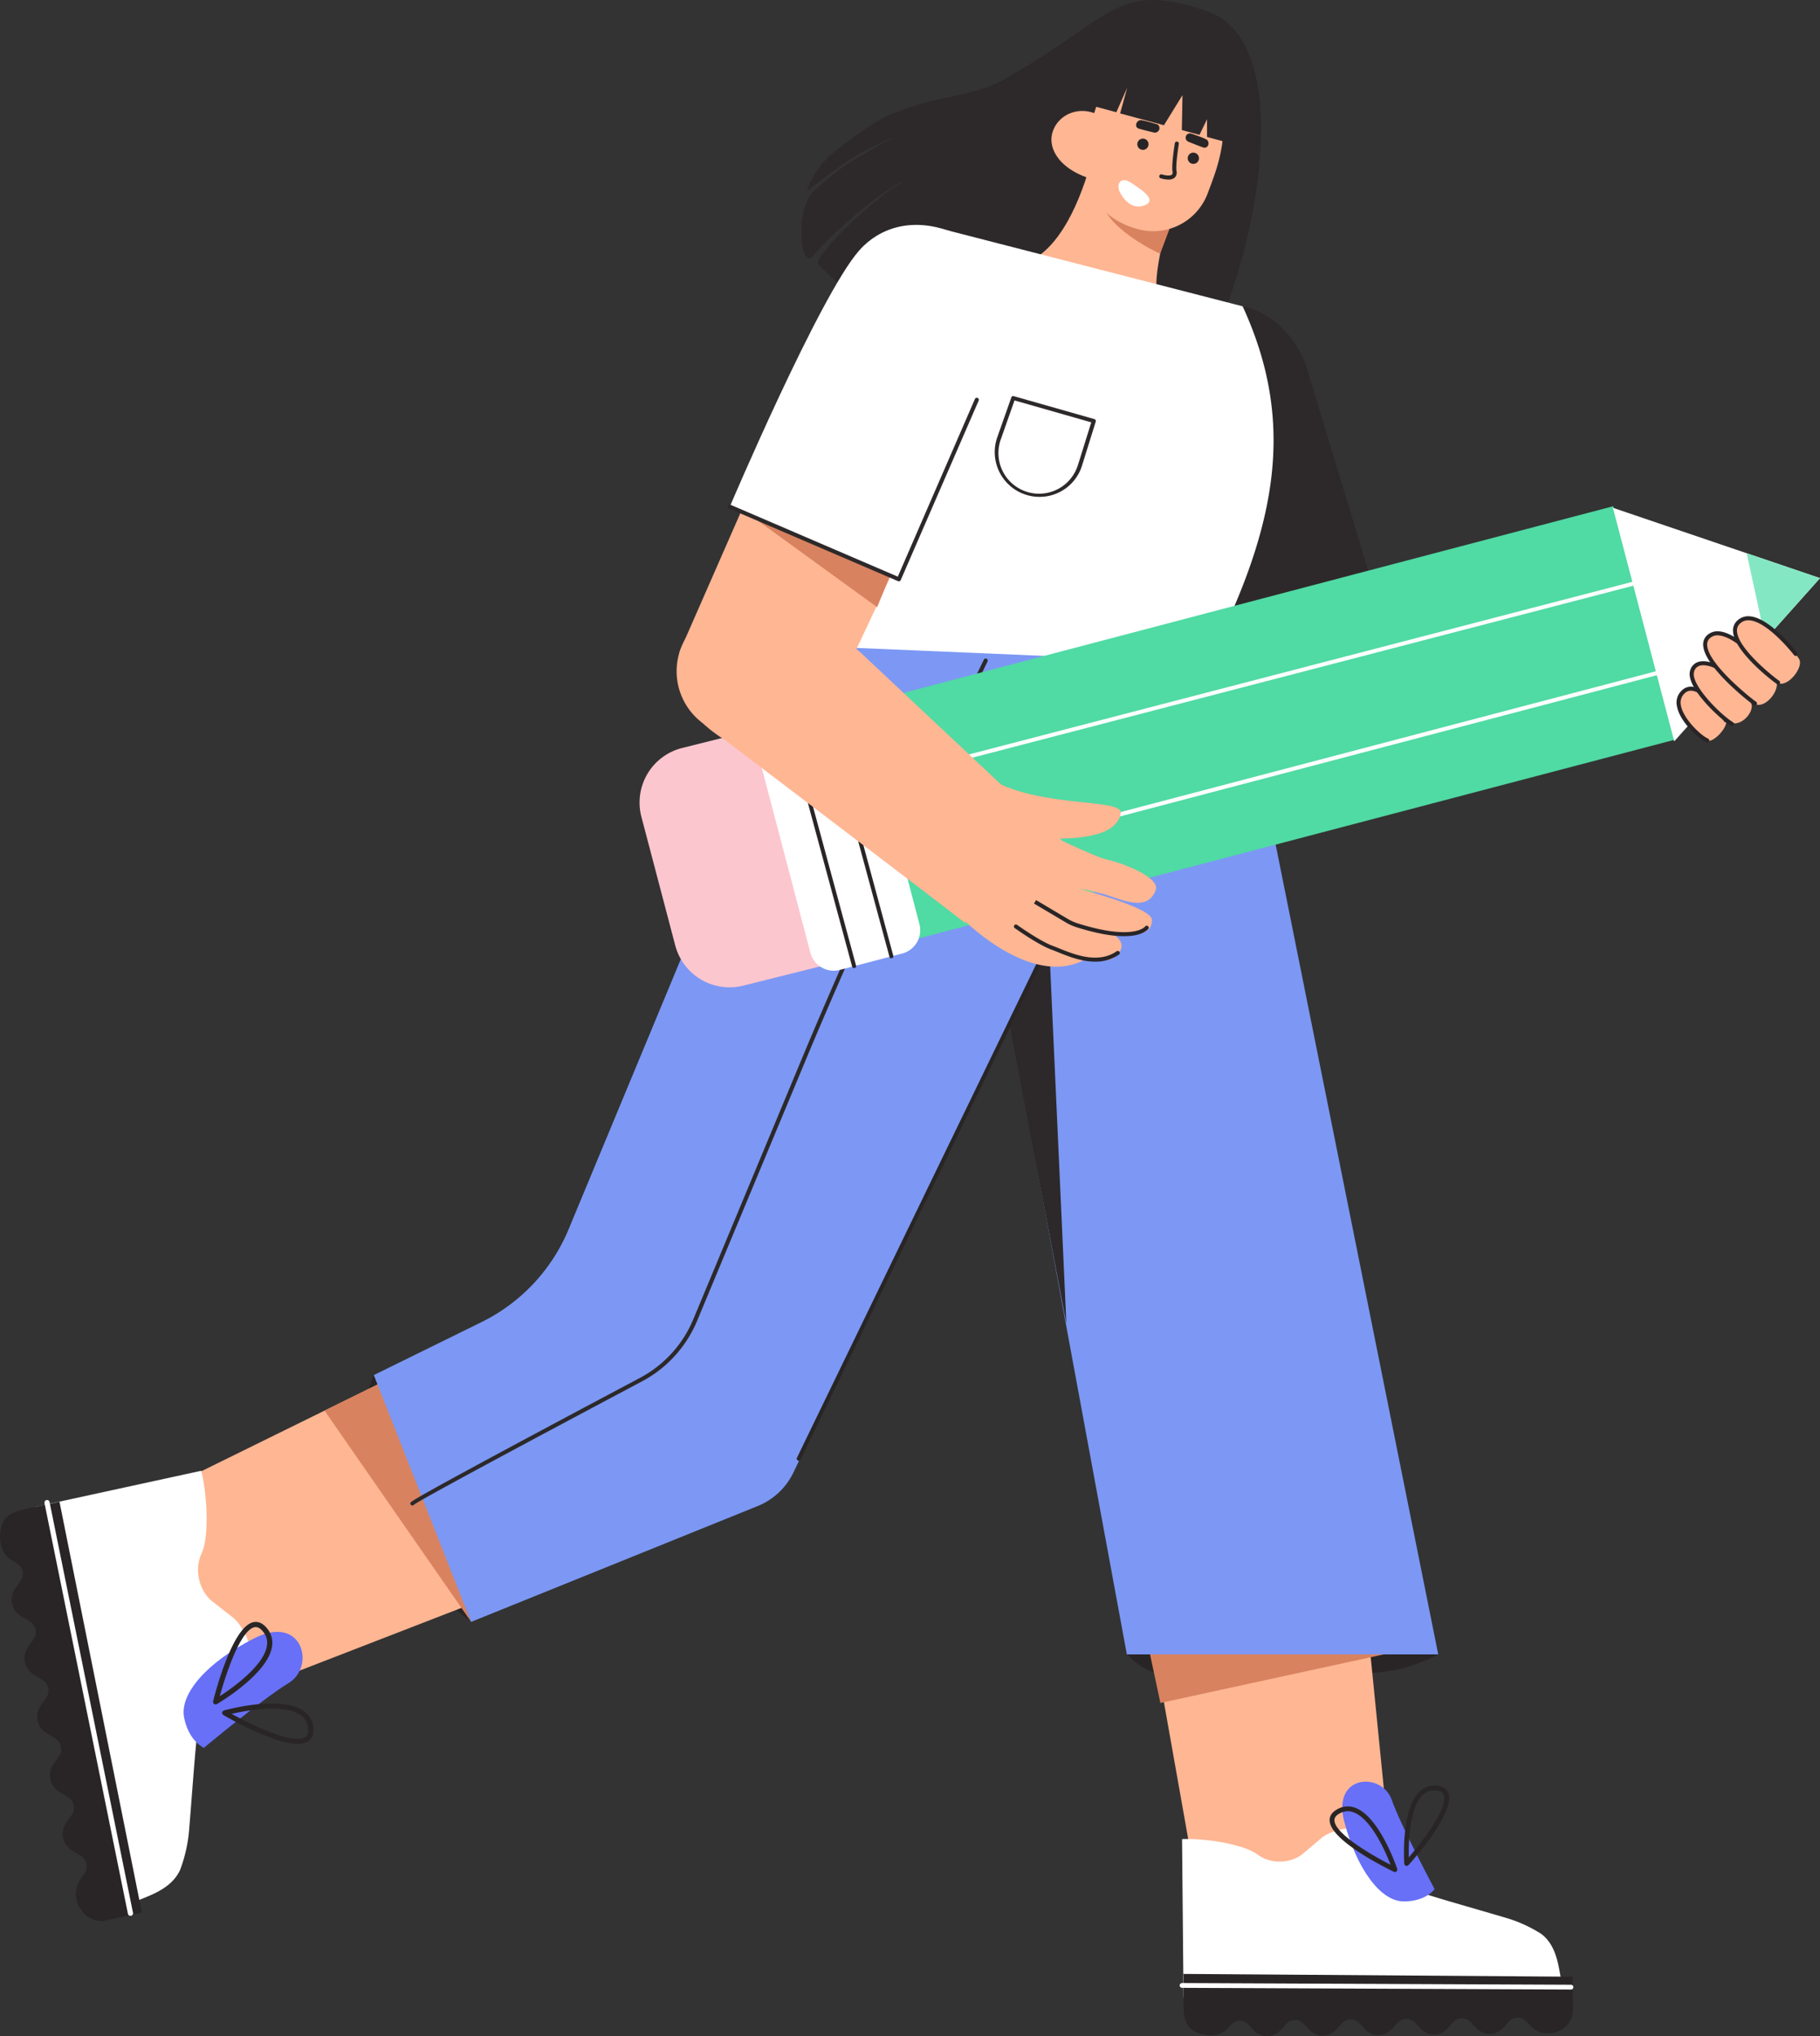 <svg xmlns="http://www.w3.org/2000/svg" width="1080.04" height="1208.05" viewBox="0.001 0.002 1080.039 1208.049" style=""><rect x="0.001" y="0.002" width="1080.039" height="1208.049" fill="#333333" stroke="none"/><g><title>fxteam02_383478156</title><g data-name="Layer 2"><g data-name="Layer 1"><path d="M664.84 261.21c-8.31-1.16-134.52-56.61-179.58-104.81-1.52-1.62 10.92-16.56 25-29.11 17-15.22 25.78-19.51 25.78-19.51-.4-.42-8.75 3.69-25.77 17.53-12.26 10-22.77 20.39-27.6 26.52-3.54 4.48-8.28-1.11-6.84-20.67.33-4.33 2-9.64 4.94-15.31.69-1.34 14.71-14.9 29.5-23.11 14.5-8.08 9.55-6.23 18.23-10.24 3-1.34 1.8-1.85-15.58 7.19-15 7.8-34.6 24.91-33.89 23a49.8 49.8 0 0 1 16.58-23c6.41-5.12 21.84-17 32.89-21.72 26.54-11.35 49.34-10.75 66.31-20.3 66.56-37.41 67.43-59.6 121.7-40.92 74.49 25.69 2.11 261.93-51.67 254.46z" fill="#2d292a" fill-rule="evenodd"></path><path d="M736.34 230.41c-26.64 4.84-44.35 32.07-36.09 55.49l54.19 156.28c4.51 12.3 23.83 33.24 41.5 28 6.4-1.88 40.3-22.89 42.24-25.34 14.68-18.48-4.6 6.42-11.4-35.84l-47.64-154.71c-5.37-17.45-23.26-27.43-42.8-23.88z" fill="#ffb693"></path><path d="M816.3 352.89l-79 66.58-56.47-165c-10.85-27.4.57-57.68 28.93-69.64s54.27 4 65.11 31.38z" fill="#2d292a"></path><path d="M714.86 379S750.19 266.91 753 245.89s-15.61 172.87-15.61 172.87z" fill="#2d292a" fill-rule="evenodd"></path><path d="M990.49 438.9l-1.19-17.22-22.9-34.11L825 396c-3.44.43-12.32 1.23-21.58 2a44.09 44.09 0 0 0-39.54 48.21c.07.66.15 1.31.24 2A36.06 36.06 0 0 0 805 478.74c.86-.12 1.72-.28 2.57-.46 62.88-13.72 180.8-39.28 182.92-39.38z" fill="#ffb693"></path><path d="M725.7 86.92s21.92-47.47-13.09-66.81c-70.11-38.74-126 44.65-77 94.73 56.24 57.54 22.06 6.33 22.06 6.33z" fill="#2d292a" fill-rule="evenodd"></path><path d="M599.23 157s29 6.87 48.21-60.72l47.82 28.6s-13.52 40.74-7.54 54C697 199.37 599.23 157 599.23 157z" fill="#ffb693" fill-rule="evenodd"></path><path d="M688.47 150.56s-34.15-15.37-34.93-33.48 48.39-2.38 48.39-2.38z" fill="#d88260" fill-rule="evenodd"></path><path d="M644.09 104.94c-15.22-5.72-21.64-16.23-19.84-25.06 2-9.6 11.82-15.72 22-13.64a19.26 19.26 0 0 1 11.08 6.6c1.67 1.41-4.6 36.54-13.24 32.1z" fill="#ffb693"></path><path d="M659.7 42.22c-6.88 12.37-37.79 79.07 15.51 93.72a34.53 34.53 0 0 0 41.47-21.23c1.3-3.41 2.55-6.78 3.66-9.92 8.66-24.43 8.66-49.63-7.47-63.91-6.87-5.98-42.08-18.62-53.17 1.34z" fill="#ffb693" fill-rule="evenodd"></path><path d="M693.33 106.53a16.89 16.89 0 0 1-4.58-.76 1.2 1.2 0 0 1 .68-2.3c2.79.82 5.13.88 6 .14.14-.12.57-.49.37-1.78-.67-4.3 1.3-16.33 1.38-16.84a1.2 1.2 0 1 1 2.37.39c0 .12-2 12.16-1.38 16.08a4.09 4.09 0 0 1-1.16 4 5.47 5.47 0 0 1-3.68 1.07z" fill="#292526"></path><path d="M675 84.82a3.33 3.33 0 1 0 4-2.49 3.32 3.32 0 0 0-4 2.49z" fill="#292526"></path><path d="M704.92 93.14a3.33 3.33 0 1 0 4-2.49 3.32 3.32 0 0 0-4 2.49z" fill="#292526"></path><path d="M664.28 113.44s5.17 12.14 15 8.35c8.38-3.24-3.71-10.37-8.28-13.5s-8.81-.87-6.72 5.15z" fill="#fff" fill-rule="evenodd"></path><path d="M703.74 80.86a2.52 2.52 0 0 1 3.18-1.58h.12c3.19 1.11 8.42 3 9.18 3.66 2 1.82.59 5.27-2 4.61-.92-.23-5.91-2.21-8.93-3.43a2.61 2.61 0 0 1-1.55-3.26z" fill="#292526"></path><path d="M687.94 76.76a2.51 2.51 0 0 0-1.6-3.17h-.18c-3.2-.94-8.36-2.41-9.37-2.29-2.68.33-3.64 4-1.2 4.94.87.34 5.94 1.6 9.07 2.36a2.73 2.73 0 0 0 3.28-1.84z" fill="#292526"></path><path d="M694.41 16.15a46.33 46.33 0 0 1 38.36 40.47A73.21 73.21 0 0 1 730.1 85l-13.81-3.75V70.77L711.81 80l-10.48-2.84.39-20.69-11 17.82-26-7 4.2-15.29-6.45 14.59-15.06-4.08 10.07-37.17 8.4-4.52a44.51 44.51 0 0 1 28.53-4.71z" fill="#2d292a" fill-rule="evenodd"></path><path d="M558.11 135.58s-15.46 22-37.54 71.89L504.69 255a210.92 210.92 0 0 0-10.87 66.84v84.41h216.07c47.87-89.35 60.37-153 27.54-224.52z" fill="#fff"></path><path d="M558.11 135.58s-15.46 22-37.54 71.89L504.69 255a210.92 210.92 0 0 0-10.87 66.84v84.41h216.07c47.87-89.35 60.37-153 27.54-224.52z" fill="none"></path><path d="M616.94 294.78a26.56 26.56 0 0 1-25.11-35.42l8.32-23.57a1.19 1.19 0 0 1 1.46-.75l47.82 13.6a1.18 1.18 0 0 1 .72.59 1.14 1.14 0 0 1 .09.92l-8.13 26.07a26.37 26.37 0 0 1-25.17 18.56zm-22.85-34.62a24.12 24.12 0 1 0 45.49 16c.09-.23.16-.47.24-.7l7.77-24.89-45.55-13z" fill="#2d292a"></path><path d="M853.58 981.47a94.07 94.07 0 0 1-25.89 9.33 78.81 78.81 0 0 1-18.26 1.6c-32.68-1.13-90.91 8.18-123.57 0-8.2-2-17.86-10-17.74-13.75L752 940.38z" fill="#292526" fill-rule="evenodd"></path><path fill="#ffb693" d="M826.8 1117.03l-113.46 20.35-63.88-359.85h143.41l33.93 339.5z"></path><path d="M681.18 975.43l145.73 4.83-138.3 30.07z" fill="#d88260" fill-rule="evenodd"></path><path d="M914.85 1147.5a80.9 80.9 0 0 0-21-9.63c-16.24-4.81-40.75-11.71-49.71-14.75-6-2-11.07-12.36-14.2-17l-8.67-16.12c-10.69-7.15-26-7.12-36.54 0l-11.28 9.57c-7.3 6.2-19.35 6.53-27.11.74-8.82-6.58-32.89-9.83-44.86-9.2v.75l.85 93s219.44 7.78 223 1c2.44-4.65 1.09-11.37.2-16.21-1.42-7.72-3.43-16.48-10.7-22.17z" fill="#fff"></path><path d="M933.42 1193.05v-2.82c-.06-5.84-.14-11.68-.21-17.51h-2.55l-223.84-1.6h-4.66c.37.08.12 9.2.13 9.87 0 2.62 0 5.25.07 7.88.07 6.9.32 13.33 7.33 16.67 5.42 2.58 13.51 3.13 18.12-1.39 2.16-2.12 4.35-5.38 7.61-5.41s4.85 1.76 6.85 4c2.23 2.51 4.76 5.36 9.74 5.31s7.47-2.94 9.64-5.49c2-2.31 3.52-4.13 6.78-4.16s4.85 1.76 6.87 4c2.22 2.52 4.74 5.36 9.74 5.32s7.45-2.94 9.64-5.5c2-2.3 3.51-4.12 6.78-4.15s4.85 1.76 6.85 4c2.23 2.51 4.75 5.36 9.74 5.31s7.46-2.93 9.64-5.49c2-2.31 3.52-4.13 6.78-4.16s4.85 1.76 6.87 4c2.22 2.52 4.74 5.36 9.74 5.32s7.45-2.94 9.64-5.5c2-2.3 3.51-4.12 6.78-4.15s4.85 1.76 6.85 4c2.23 2.51 4.76 5.36 9.74 5.31s7.47-2.93 9.65-5.49c2-2.31 3.51-4.13 6.78-4.16s4.85 1.76 6.87 4c3.36 3.79 7.32 5.72 12.52 5.25 7.11-.62 13.34-6 13.52-13.38z" fill="#292526"></path><path d="M851.34 1120.79s-19.66-36.73-25.51-53.14-35.61-15.19-28.06 13.24 21.65 47 35 47.17 18.57-7.27 18.57-7.27z" fill="#6770f7"></path><path d="M932.37 1180.35l-231-1a1.43 1.43 0 0 1 0-2.85l231 1a1.43 1.43 0 0 1 0 2.85z" fill="#fff"></path><path d="M851 1062.2a9.43 9.43 0 0 0-6.75 2.84c-8 7.73-8.41 28.55-8.24 36.9 8.44-9.85 23.63-29.78 20.79-37.08-.58-1.51-2.07-2.37-4.54-2.61a8.83 8.83 0 0 0-1.26 0zm-16.2 44.8a1.55 1.55 0 0 1-.48-.07 1.44 1.44 0 0 1-1-1.26c-.08-1.3-2-32.05 9-42.68a12.44 12.44 0 0 1 10.27-3.57c3.6.35 5.93 1.83 6.93 4.41 4.32 11.12-20.81 39.5-23.69 42.7a1.38 1.38 0 0 1-1 .47z" fill="#292526"></path><path d="M799.71 1074.57a9.9 9.9 0 0 0-4.61 1.24c-2.2 1.16-3.25 2.52-3.22 4.14.15 7.83 21.78 20.49 33.34 26.39-3-7.79-11.36-26.89-21.66-31a10 10 0 0 0-3.85-.77zm28.1 36.07a1.49 1.49 0 0 1-.63-.14c-3.88-1.86-37.92-18.56-38.14-30.49-.06-2.77 1.53-5 4.73-6.72a12.39 12.39 0 0 1 10.85-.6c14.18 5.67 24.11 34.83 24.52 36.07a1.43 1.43 0 0 1-1.33 1.88z" fill="#292526"></path><path d="M739.26 412.71l114.23 568.8H668.7l-82.13-445.14-22.24-146.83z" fill="#7c98f4" fill-rule="evenodd"></path><path d="M632.82 785.23l-11.35-250-23.78 65.25z" fill="#2d292a" fill-rule="evenodd"></path><path d="M739.72 493.9c-.76 0-68.27-5.6-80.73-103.5a1.2 1.2 0 1 1 2.39-.3c12.19 95.86 77.75 101.36 78.41 101.4a1.21 1.21 0 0 1 1.12 1.28 1.19 1.19 0 0 1-1.19 1.12z" fill="#2d292a"></path><path d="M221.84 815.81s-35 75.14 57.73 146.42V865z" fill="#292526" fill-rule="evenodd"></path><path d="M76.46 1030.39L34.39 914.74 342.54 763.1l48.75-127.37 116.09 139.83-15.45 31.93s-9.83 20.51-19.26 40.28a100 100 0 0 1-54.08 50.09z" fill="#ffb693"></path><path d="M225.88 820.51l-33.3 16.38 87 125.34z" fill="#d88260" fill-rule="evenodd"></path><path d="M106.71 1109.81a87.09 87.09 0 0 0 5.53-24.3c1.52-18.16 3.42-45.51 4.65-55.61.83-6.79 10.6-14.38 14.85-18.7l15.07-12.61c5.2-12.84 1.81-28.93-8-38.51l-12.56-9.79c-8.13-6.34-11.11-19-6.71-28.41 5-10.73 3.15-36.81-.14-49.29l-.78.17-97.86 21.29s39.88 233 47.81 235.22c5.42 1.56 12.21-1.33 17.12-3.33 7.82-3.19 16.61-7.22 21-16.13z" fill="#fff"></path><path d="M62.77 1139.35c1-.17 1.94-.39 3-.62l18.42-4.06-.55-2.7-47.38-236.24s-.94-4.66-1-4.92c0 .42-9.67 2.15-10.36 2.3l-8.29 1.81c-7.26 1.58-14 3.26-16 11.37-1.53 6.28-.34 14.93 5.44 18.79 2.71 1.82 6.62 3.41 7.37 6.83s-.79 5.5-2.75 8.11c-2.16 2.9-4.6 6.19-3.46 11.43s4.73 7.23 7.9 8.95c2.93 1.6 5.16 2.81 5.93 6.24s-.79 5.5-2.74 8.12c-2.16 2.89-4.61 6.17-3.47 11.43s4.73 7.21 7.9 8.95c2.87 1.56 5.12 2.8 5.87 6.24s-.79 5.49-2.74 8.11c-2.17 2.89-4.62 6.17-3.47 11.42s4.73 7.22 7.9 9c2.86 1.56 5.12 2.81 5.87 6.23s-.8 5.5-2.75 8.12c-2.16 2.89-4.61 6.17-3.47 11.43s4.73 7.21 7.91 9c2.86 1.57 5.12 2.8 5.86 6.24s-.79 5.5-2.74 8.11c-2.17 2.9-4.61 6.18-3.47 11.43s4.73 7.22 7.9 9c2.87 1.56 5.12 2.8 5.87 6.24s-.79 5.49-2.74 8.12c-3.25 4.36-4.42 9-2.79 14.34 2.22 7.35 9.27 12.74 17.06 11.31z" fill="#292526"></path><path d="M120.94 1037s34.4-28.77 50.41-38.53 8.21-40.85-20.1-26.67-44.76 33.11-42 47.17 11.74 18 11.74 18z" fill="#6770f7"></path><path d="M75.93 1135.47L26.41 891.78a1.54 1.54 0 0 1 1.2-1.81 1.51 1.51 0 0 1 1.8 1.15l49.51 243.67a1.53 1.53 0 1 1-3 .64z" fill="#fff"></path><path d="M182.63 1023.9a10.19 10.19 0 0 0-4.47-6.49c-9.89-6.71-31.93-2.61-40.7-.6 12.24 6.74 36.56 18.38 43.63 13.79 1.47-.95 2-2.7 1.75-5.36-.05-.46-.12-.91-.21-1.34zm-50.79-7.33a1.61 1.61 0 0 1 1.11-1.8c1.36-.38 33.35-9.12 47 .1a13.39 13.39 0 0 1 6 10c.42 3.86-.63 6.64-3.13 8.26-10.77 7-46.19-13.27-50.19-15.6a1.55 1.55 0 0 1-.73-1z" fill="#292526"></path><path d="M158.33 972.48a10.72 10.72 0 0 0-2.33-4.58c-1.71-2.06-3.36-2.87-5.07-2.48-8.22 1.87-16.82 27.43-20.51 40.91 7.55-4.9 25.85-17.86 27.93-29.62a11.15 11.15 0 0 0 0-4.23zM126.48 1010a1.38 1.38 0 0 1 0-.7c1.11-4.49 11.26-44 23.78-46.87 2.9-.66 5.63.52 8.11 3.51a13.39 13.39 0 0 1 3 11.31c-2.86 16.18-31.42 33-32.64 33.75a1.54 1.54 0 0 1-2.1-.57 1.33 1.33 0 0 1-.17-.43z" fill="#292526"></path><path d="M503.45 384.19l-27.22 34a223.17 223.17 0 0 0-31.9 53.81L337.42 729.33a107.17 107.17 0 0 1-51.71 55.07l-63.88 31.41 57.74 146.42 170.09-68.73a40.22 40.22 0 0 0 21.18-19.9l68.06-142.27 84.5-173.73 101.47-164z" fill="#7c98f4" fill-rule="evenodd"></path><path d="M474 866.62a1.18 1.18 0 0 1-.52-.13 1.2 1.2 0 0 1-.56-1.59L623 555.36a1.2 1.2 0 1 1 2.29.72 1.43 1.43 0 0 1-.13.28L475.09 865.94a1.18 1.18 0 0 1-1.09.68z" fill="#292526"></path><path d="M484 488.77a73.43 73.43 0 0 1-16.71-2 1.2 1.2 0 1 1 .54-2.34c68.7 16.08 102-74.2 102.32-75.12a1.2 1.2 0 0 1 2.32.62 1.46 1.46 0 0 1-.07.19c-.31.88-29.01 78.65-88.4 78.65z" fill="#2d292a"></path><path d="M244.71 893.19a1.22 1.22 0 0 1-1.11-1.66c.31-.73 1-2.27 136.25-74.11a69.52 69.52 0 0 0 31.52-34.59l64.16-154c45.91-110.2 107.65-236.08 108.27-237.34a1.2 1.2 0 1 1 2.2.95.54.54 0 0 1 0 .11c-.62 1.25-62.32 127.07-108.21 237.2l-64.15 154A72 72 0 0 1 381 819.53c-83.29 44.22-132.55 70.86-135.33 73.2a1.24 1.24 0 0 1-.96.46z" fill="#2d292a"></path><path fill="#50daa4" fill-rule="evenodd" d="M539.64 558.19l454.11-119.3-36.41-138.56-455.43 119.76 37.73 138.1z"></path><path d="M517.19 465.07a1.2 1.2 0 0 1-.3-2.36l452.22-117.62a1.2 1.2 0 1 1 .73 2.28h-.13L517.5 465a1.08 1.08 0 0 1-.31.07z" fill="#fff"></path><path d="M534.62 518.51a1.2 1.2 0 0 1-.3-2.36L983 398.17a1.2 1.2 0 0 1 .61 2.32l-448.73 118a1.51 1.51 0 0 1-.26.02z" fill="#fff"></path><path fill="#fff" fill-rule="evenodd" d="M993.54 439.83l86.5-96.83-122.9-41.74 36.4 138.57z"></path><path fill="#83e7c3" d="M1036.53 328.22l43.51 14.78-32.43 36.3-11.08-51.08z"></path><path d="M400.7 560.89a33.36 33.36 0 0 0 40.3 23.89l50.67-12.67-37-140.82-49.87 12.48a33.38 33.38 0 0 0-24.26 40.5l.09.34z" fill="#fcc6ce" fill-rule="evenodd"></path><path d="M480.9 565.22a14.33 14.33 0 0 0 17.5 10.21l37-9.72a14.34 14.34 0 0 0 10.22-17.5c-7.46-28.37-24.39-92.8-31.84-121.17a14.34 14.34 0 0 0-17.5-10.24l-37 9.72A14.33 14.33 0 0 0 449 444c7.52 28.41 24.44 92.84 31.9 121.22z" fill="#fff" fill-rule="evenodd"></path><path d="M506.84 574.36a1.19 1.19 0 0 1-1.16-.89l-40.21-148.62a1.2 1.2 0 0 1 2.27-.79v.16L508 572.84a1.21 1.21 0 0 1-.83 1.48 2.2 2.2 0 0 1-.33.04z" fill="#292526"></path><path d="M529 568.55a1.19 1.19 0 0 1-1.16-.89L487.58 419a1.2 1.2 0 0 1 .84-1.48 1.22 1.22 0 0 1 1.48.85L530.1 567a1.21 1.21 0 0 1-.83 1.48z" fill="#292526"></path><path d="M1024.15 427.36c-2.35-4.83-15.06-22.63-25.28-16.85-10.9 6.17 8.85 26.74 14.14 28.93 3.69 1.56 12.91-8.44 11.14-12.08z" fill="#ffb693" fill-rule="evenodd"></path><path d="M1013.12 440.49a1.22 1.22 0 0 1-.46-.09c-4.37-1.83-15.79-12-17.5-21.35a9.81 9.81 0 0 1 2.88-9.42 7.66 7.66 0 0 1 6.54-2.17c9.54 1.28 20.14 18.53 20.59 19.26a1.2 1.2 0 0 1-2.06 1.25c-.1-.17-10.44-17-18.85-18.13a5.36 5.36 0 0 0-4.57 1.53 7.44 7.44 0 0 0-2.17 7.25c1.48 8 12 17.88 16.07 19.56a1.2 1.2 0 0 1-.47 2.31z" fill="#292526"></path><path d="M1039 416.82c-3.47-5.88-21-28.1-32-23.07-11.76 5.38 15.45 34 20.79 35.26 6.67 1.53 13.83-7.76 11.21-12.19z" fill="#ffb693" fill-rule="evenodd"></path><path d="M1017.71 395.14s-11.32-5.4-13.65 3.23 17.1 27.18 23.68 31.11z" fill="#ffb693" fill-rule="evenodd"></path><path d="M1027.74 430.68a1.23 1.23 0 0 1-.62-.17c-6.07-3.63-26.86-22.59-24.21-32.45a7.26 7.26 0 0 1 4-5c4.61-2.13 11.07.9 11.34 1a1.2 1.2 0 0 1-1 2.17c-.06 0-5.71-2.67-9.31-1a5 5 0 0 0-2.67 3.47c-2 7.51 15.79 25.38 23.13 29.77a1.21 1.21 0 0 1 .42 1.65 1.24 1.24 0 0 1-1.08.56z" fill="#292526"></path><path d="M1053.82 403.47c-7-10.85-27.91-33.4-39.67-26-12.49 7.92 21.36 37.44 27.15 40.19 6.64 3.21 15.7-9.1 12.52-14.19z" fill="#ffb693" fill-rule="evenodd"></path><path d="M1041.45 418.51a1.19 1.19 0 0 1-.64-.18c-2.45-1.56-29.21-22.44-30.07-35.28a7.31 7.31 0 0 1 2.63-6.45 9.22 9.22 0 0 1 7-2c13 1.26 31.17 23.74 31.94 24.7a1.2 1.2 0 0 1-1.8 1.59l-.07-.09c-.18-.22-18.34-22.65-30.31-23.81a6.74 6.74 0 0 0-5.25 1.48 5 5 0 0 0-1.79 4.46c.78 11.48 26.8 32 29 33.41a1.18 1.18 0 0 1 .38 1.64 1.19 1.19 0 0 1-1.02.53z" fill="#292526"></path><path d="M1067.67 391.09c-5.88-9.86-24.2-30-35.66-22.25-12.15 8.22 17.83 34.19 23.1 36.46 6.04 2.6 15.32-9.58 12.56-14.21z" fill="#ffb693" fill-rule="evenodd"></path><path d="M1055.27 406.11a1.23 1.23 0 0 1-.62-.17c-2.1-1.27-25.14-18.82-26.19-31a7.89 7.89 0 0 1 2.77-7 9.47 9.47 0 0 1 7.44-2.27c12 1.2 27.26 20.73 27.9 21.55a1.2 1.2 0 0 1-1.9 1.47c-.15-.19-15.21-19.54-26.24-20.63a7.13 7.13 0 0 0-5.63 1.69 5.56 5.56 0 0 0-2 5c.94 10.84 23.2 28 25 29.15a1.19 1.19 0 0 1 .41 1.63 1.2 1.2 0 0 1-.94.58z" fill="#292526"></path><path d="M544.34 183c26 7.42 41.66 35.6 32 57.43l-71.46 151.76C499.61 403.64 479.61 466 445 446.8c-5.84-3.23-51-20.42-41.5-60.64L492.64 183c6.46-16.34 32.65-5.44 51.7 0z" fill="#ffb693"></path><path d="M444.36 305l76.15 55.23L531.7 333z" fill="#d88260"></path><path d="M433.09 300.59l100.31 43.08 64.7-132.58c12.52-25.42 2.67-55-24.52-69.46s-50.13-8.35-63.73 7c-23.41 26.53-76.76 151.96-76.76 151.96z" fill="#fff"></path><path d="M533.41 344.89a1.29 1.29 0 0 1-.48-.1l-100.31-43.08a1.2 1.2 0 1 1 .95-2.21l99.21 42.62 45.77-105.42a1.21 1.21 0 1 1 2.21 1l-46.25 106.47a1.21 1.21 0 0 1-1.1.72z" fill="#2d292a"></path><path d="M572.79 547.68l5.47-30.31L610.65 481l-100-93.89c-3.07-2.47-11.42-9.82-19.27-16.79a56.43 56.43 0 0 0-46.42-12.95c-12.79 2.17-26.56 6.78-34.53 16.32a38.32 38.32 0 0 0 4.9 54c.45.37.9.73 1.36 1.08 43.05 32.68 154.51 117.29 156.1 118.91z" fill="#ffb693"></path><path d="M556.22 521.54l32.69 26.71c4.6 3.76 18.31 11.39 19.11 9.07 1.11-3.25 3.15-5-1.26-7.34 0 0 7.48 5 13.25-.88s-2.81-13.65-2.81-13.65 9 7.28 14.64.77c4-4.59 3.16-12.34-1.54-15.07 0 0 18.8-1.61 11.36-10.21-9.92-11.44-40.21-41-40.21-41z" fill="#ffb693"></path><path d="M557.26 532.06l15.2 14.28c16.44 15.45 48.08 37.21 72.9 22.06 7.35-4.49-71.9-44.52-71.9-44.52z" fill="#ffb693"></path><path d="M610.5 553.9s48.4 29.5 54.88 8.59c3.72-12-42.4-22-42.4-22z" fill="#ffb693"></path><path d="M579 479.68s-5.51-27.95 3-21.34c28.73 22.35 84.93 14.36 83.09 24.23-4.69 25.2-73.55 9-78.81 17.79S579 479.68 579 479.68z" fill="#ffb693"></path><path d="M619.66 493.86s30.44 14.63 36.8 16c9.36 1.95 32 10.65 29.4 18.11-5.12 14.45-22.46 4.45-32.21 2.15-7.24-1.71-18.47-5.29-19.29-.15s-1.19 1.27-1.19 1.27-3.5-3.24-3.37-6.17-27.34-11.2-27.34-11.2z" fill="#ffb693"></path><path d="M618.61 527.1s6.95-4.4 14.47-2 50.62 13.21 50.54 20.75c-.23 20.15-49.47-1.47-54.65-.86s-20.74-6.81-20.74-6.81z" fill="#ffb693"></path><path d="M667 555.43c-6.38 0-15.41-1.3-28.09-5.3a30.36 30.36 0 0 1-6.45-2.89l-18.86-11.17 1.23-2.06 18.81 11.16a28.13 28.13 0 0 0 6 2.67c33.13 10.45 39.8 1.94 39.86 1.86a1.22 1.22 0 0 1 1.67-.29 1.2 1.2 0 0 1 .32 1.64c-.24.27-3.18 4.38-14.49 4.38z" fill="#292526"></path><path d="M649.9 570.53c-8.23 0-16.32-3.28-22-5.58-1.39-.57-2.63-1.07-3.69-1.46-8-2.87-21.23-12.3-21.79-12.7a1.2 1.2 0 1 1 1.26-2 .51.51 0 0 1 .13.09c.13.09 13.54 9.64 21.21 12.4 1.09.39 2.36.91 3.78 1.48 8.55 3.47 22.84 9.28 33.84 1.62a1.21 1.21 0 0 1 1.67.3 1.2 1.2 0 0 1-.28 1.66 24.13 24.13 0 0 1-14.13 4.19z" fill="#292526"></path></g></g></g></svg>